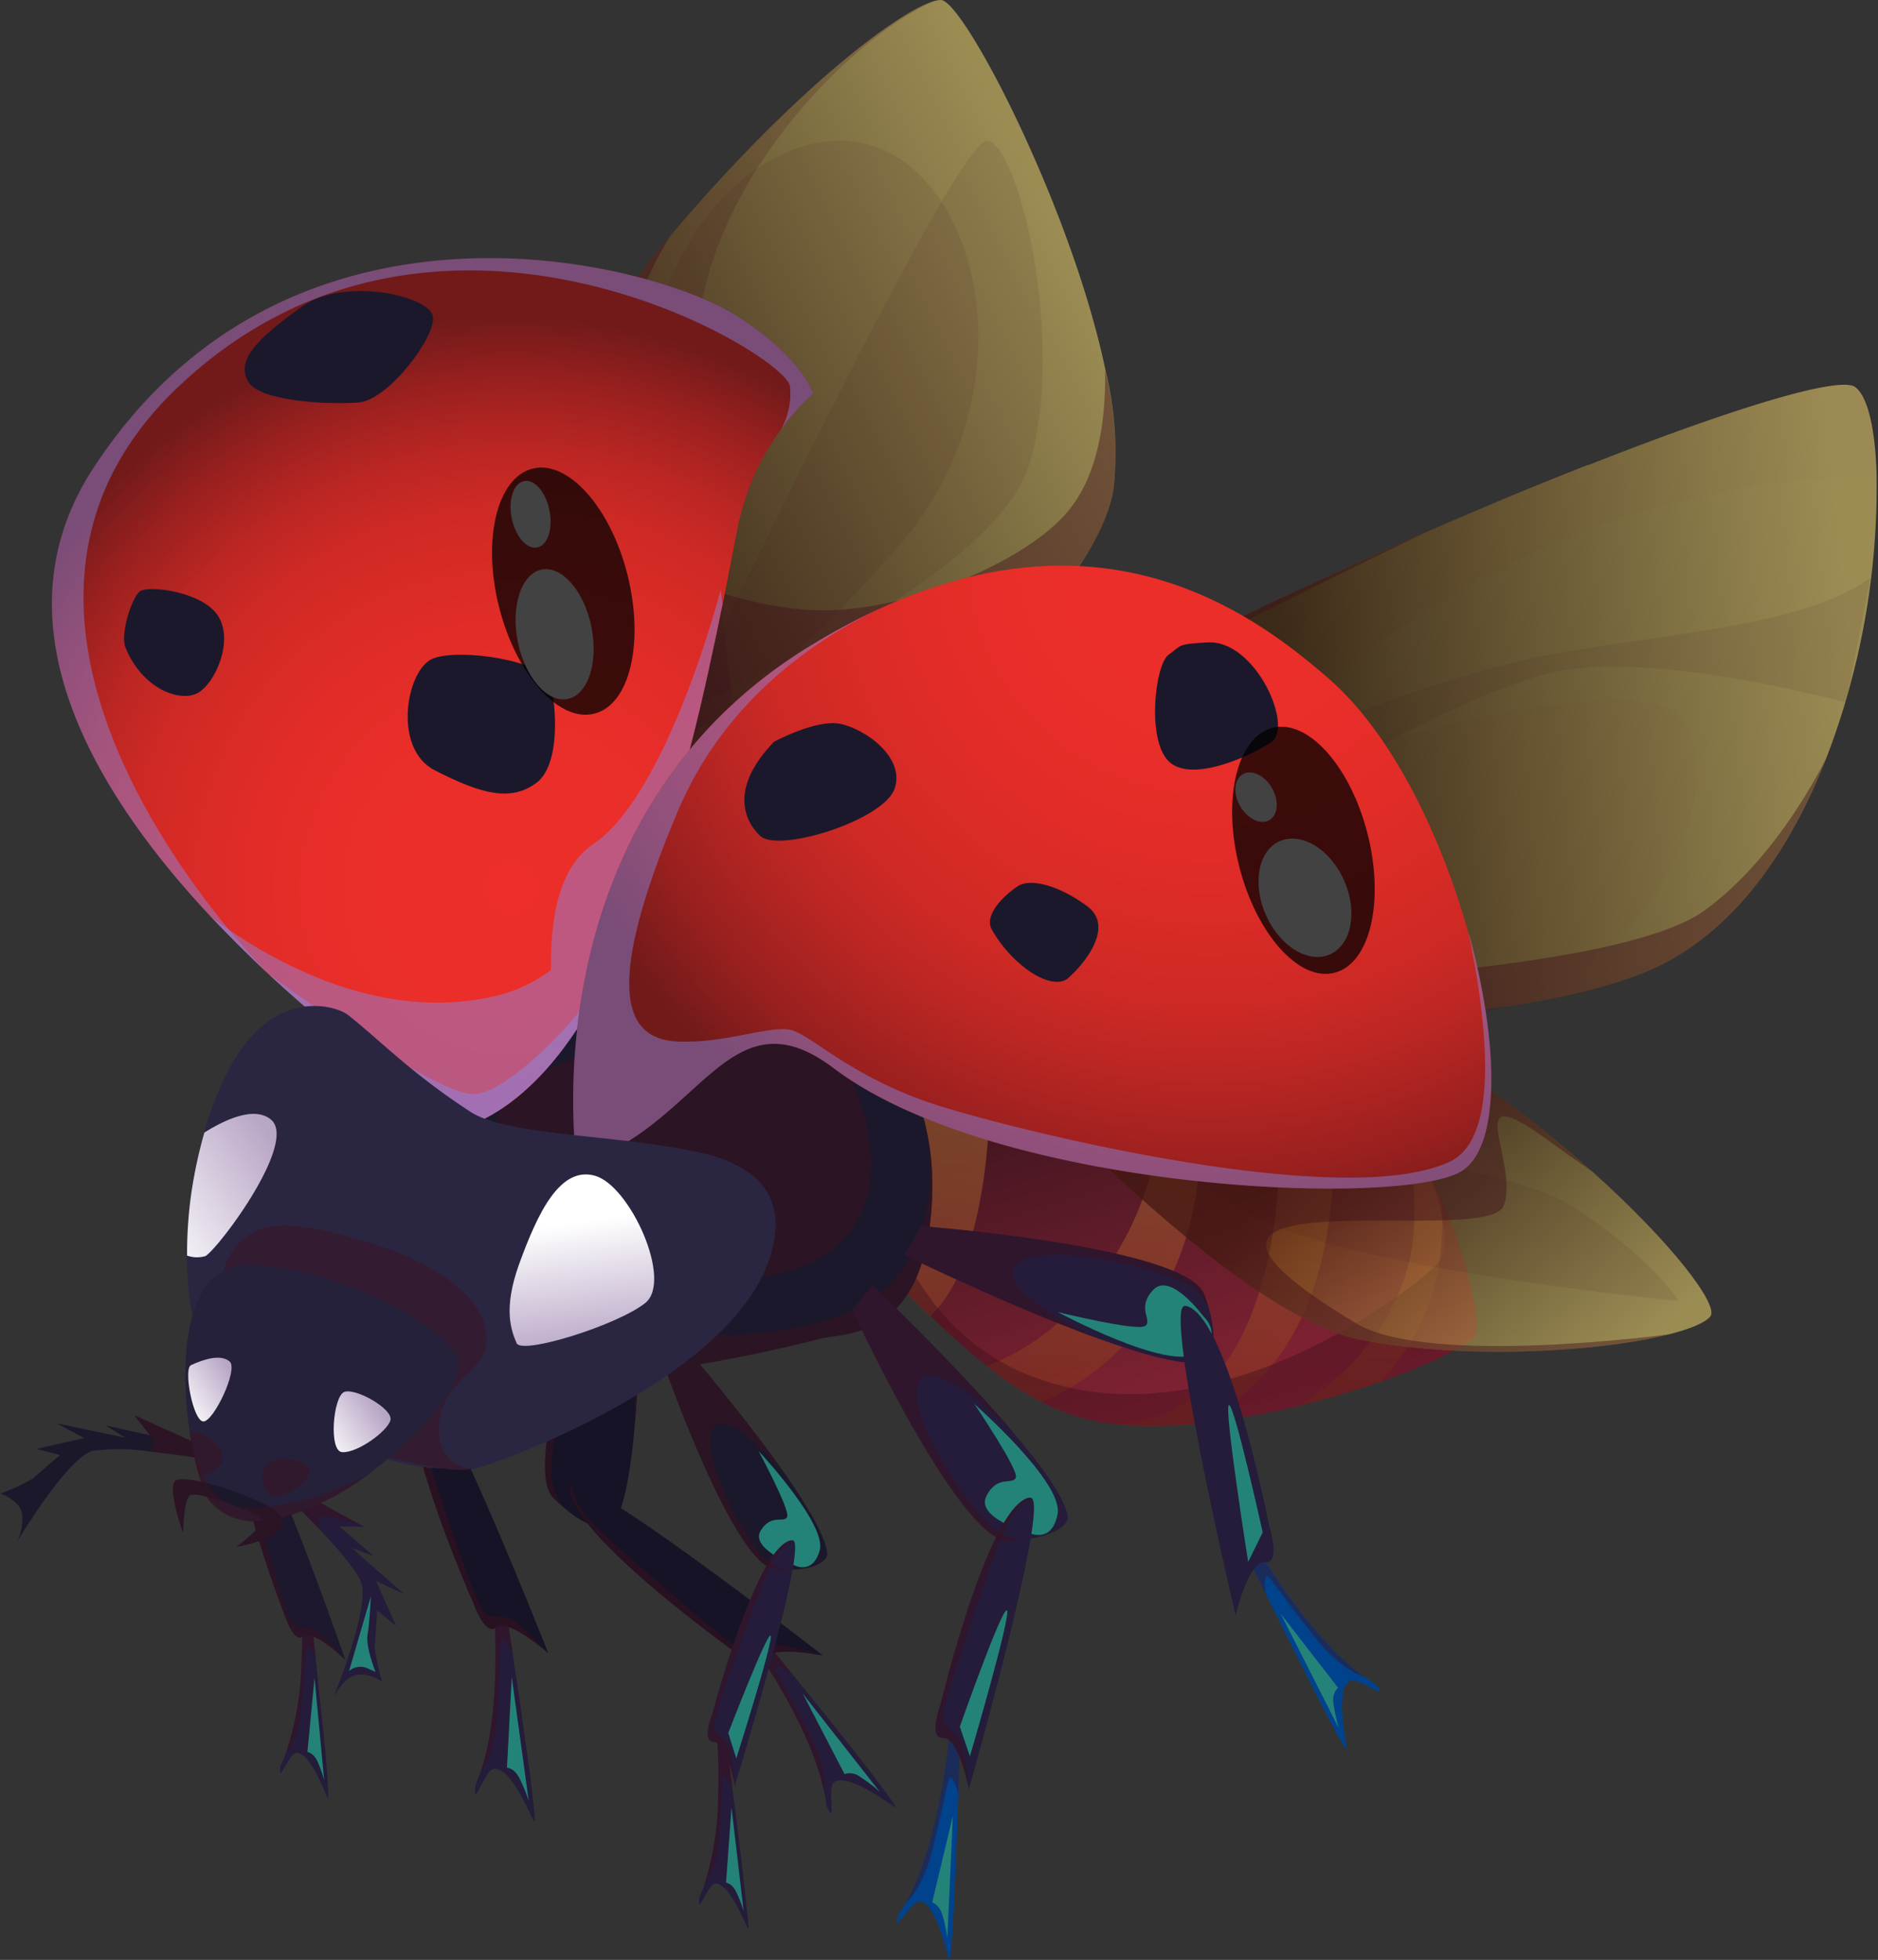 <svg xmlns="http://www.w3.org/2000/svg" xmlns:xlink="http://www.w3.org/1999/xlink" viewBox="0 0 203 211.76">
  <rect x="0" y="0" width="203" height="211.76" fill="#333333" stroke="none"/>
  <defs>
    <filter id="b49e3388-4cae-4c53-8e77-f22bfb7261e0" x="73.87" y="-8361" width="69.86" height="32766" filterUnits="userSpaceOnUse" color-interpolation-filters="sRGB">
      <feFlood flood-color="#fff" result="bg"/>
      <feBlend in="SourceGraphic" in2="bg"/>
    </filter>
    <mask id="a2916e01-2b13-4e9e-b940-22e75005e526" x="73.87" y="-8361" width="69.86" height="32766" maskUnits="userSpaceOnUse">
      <g style="filter: url(#b49e3388-4cae-4c53-8e77-f22bfb7261e0)"/>
    </mask>
    <linearGradient id="a3d7a9cf-a390-425c-a8ec-f9d09f884452" data-name="Áåçûìÿííûé ãðàäèåíò 219" x1="103.27" y1="138.76" x2="112.18" y2="102.45" gradientUnits="userSpaceOnUse">
      <stop offset="0"/>
      <stop offset="0.41" stop-color="#6e6e6e"/>
      <stop offset="0.82" stop-color="#d6d6d6"/>
      <stop offset="1" stop-color="#fff"/>
    </linearGradient>
    <filter id="bc013589-c613-4339-93f3-144b4d88a483" x="20.06" y="-8361" width="29.12" height="32766" filterUnits="userSpaceOnUse" color-interpolation-filters="sRGB">
      <feFlood flood-color="#fff" result="bg"/>
      <feBlend in="SourceGraphic" in2="bg"/>
    </filter>
    <mask id="a9777036-5a5a-499b-937d-4d6ec63ebd53" x="20.06" y="-8361" width="29.12" height="32766" maskUnits="userSpaceOnUse">
      <g style="filter: url(#bc013589-c613-4339-93f3-144b4d88a483)"/>
    </mask>
    <linearGradient id="bde12d20-4dbf-4419-b233-7c6a4d08853e" x1="11.39" y1="264.43" x2="-2.96" y2="247.6" gradientTransform="translate(32.98 -110.21) rotate(1.78)" xlink:href="#a3d7a9cf-a390-425c-a8ec-f9d09f884452"/>
    <filter id="b1a0c7d0-c243-4831-a242-22ea98926550" x="25.05" y="-8361" width="56.24" height="32766" filterUnits="userSpaceOnUse" color-interpolation-filters="sRGB">
      <feFlood flood-color="#fff" result="bg"/>
      <feBlend in="SourceGraphic" in2="bg"/>
    </filter>
    <mask id="bdf9164e-57ec-4e40-a094-0ecf39b22c32" x="25.05" y="-8361" width="56.24" height="32766" maskUnits="userSpaceOnUse">
      <g style="filter: url(#b1a0c7d0-c243-4831-a242-22ea98926550)"/>
    </mask>
    <linearGradient id="b8140ebf-ed5f-4bfb-ad4e-6c9b93de760f" x1="36.67" y1="280.4" x2="27.52" y2="237.78" gradientTransform="translate(32.98 -110.21) rotate(1.78)" xlink:href="#a3d7a9cf-a390-425c-a8ec-f9d09f884452"/>
    <filter id="bdd99918-1b9f-40cd-a091-b84583fd3cc8" x="24.72" y="-8361" width="21.26" height="32766" filterUnits="userSpaceOnUse" color-interpolation-filters="sRGB">
      <feFlood flood-color="#fff" result="bg"/>
      <feBlend in="SourceGraphic" in2="bg"/>
    </filter>
    <mask id="bef8c9ac-fb83-4bc8-824d-ddc6fbb9b878" x="24.72" y="-8361" width="21.26" height="32766" maskUnits="userSpaceOnUse">
      <g style="filter: url(#bdd99918-1b9f-40cd-a091-b84583fd3cc8)"/>
    </mask>
    <linearGradient id="b96c1a3c-1d7f-455c-9494-3821c2391f7a" x1="15.73" y1="282.85" x2="7.82" y2="252.46" gradientTransform="translate(32.98 -110.21) rotate(1.78)" xlink:href="#a3d7a9cf-a390-425c-a8ec-f9d09f884452"/>
    <filter id="ef6f7e0f-bdae-43f6-9204-c32281ddd7f1" x="77.32" y="-8361" width="72.17" height="32766" filterUnits="userSpaceOnUse" color-interpolation-filters="sRGB">
      <feFlood flood-color="#fff" result="bg"/>
      <feBlend in="SourceGraphic" in2="bg"/>
    </filter>
    <mask id="a65dae40-bb1d-43a0-9adf-7aa1d0ca59e5" x="77.32" y="-8361" width="72.17" height="32766" maskUnits="userSpaceOnUse">
      <g style="filter: url(#ef6f7e0f-bdae-43f6-9204-c32281ddd7f1)"/>
    </mask>
    <radialGradient id="ec5d1bc1-8fad-44fb-a64f-5b6ae53304c3" data-name="Áåçûìÿííûé ãðàäèåíò 32" cx="94.93" cy="69.09" r="37.61" gradientTransform="matrix(0.91, 0.64, -0.57, 0.82, 69.84, -51.35)" gradientUnits="userSpaceOnUse">
      <stop offset="0" stop-color="#fff"/>
      <stop offset="0.24" stop-color="#fdfdfd"/>
      <stop offset="0.38" stop-color="#f4f4f4"/>
      <stop offset="0.49" stop-color="#e7e7e7"/>
      <stop offset="0.59" stop-color="#d3d3d3"/>
      <stop offset="0.67" stop-color="#b9b9b9"/>
      <stop offset="0.76" stop-color="#9a9a9a"/>
      <stop offset="0.83" stop-color="#747474"/>
      <stop offset="0.9" stop-color="#494949"/>
      <stop offset="0.97" stop-color="#191919"/>
      <stop offset="1"/>
    </radialGradient>
    <filter id="b763fbf5-0830-461f-83df-bcdb7f717a60" x="41.52" y="-8361" width="35.66" height="32766" filterUnits="userSpaceOnUse" color-interpolation-filters="sRGB">
      <feFlood flood-color="#fff" result="bg"/>
      <feBlend in="SourceGraphic" in2="bg"/>
    </filter>
    <mask id="a361b2b4-89c3-42c3-87ba-8464d156fc99" x="41.52" y="-8361" width="35.66" height="32766" maskUnits="userSpaceOnUse">
      <g style="filter: url(#b763fbf5-0830-461f-83df-bcdb7f717a60)"/>
    </mask>
    <radialGradient id="ab0859e3-486a-4053-a8d1-b7733a5e80bd" data-name="Áåçûìÿííûé ãðàäèåíò 9" cx="-2908.09" cy="3067.3" r="26.73" gradientTransform="matrix(0.66, 0.04, -0.06, 1.01, 2183.85, -2911.81)" gradientUnits="userSpaceOnUse">
      <stop offset="0" stop-color="#fff"/>
      <stop offset="0.09" stop-color="#f1f1f1"/>
      <stop offset="0.26" stop-color="#cecece"/>
      <stop offset="0.49" stop-color="#949494"/>
      <stop offset="0.77" stop-color="#454545"/>
      <stop offset="1"/>
    </radialGradient>
    <filter id="a122067f-b8a0-4191-b1ee-4f7ebf6b4b4a" x="124.88" y="-8361" width="0.04" height="32766" filterUnits="userSpaceOnUse" color-interpolation-filters="sRGB">
      <feFlood flood-color="#fff" result="bg"/>
      <feBlend in="SourceGraphic" in2="bg"/>
    </filter>
    <mask id="b3e7679d-dc04-4f33-928c-6902cc82e65b" x="124.88" y="-8361" width="0.04" height="32766" maskUnits="userSpaceOnUse">
      <g style="filter: url(#a122067f-b8a0-4191-b1ee-4f7ebf6b4b4a)"/>
    </mask>
    <linearGradient id="a60af8b3-6287-41c4-86a4-e3d76d69e5ac" x1="124.9" y1="68.93" x2="124.9" y2="68.94" xlink:href="#a3d7a9cf-a390-425c-a8ec-f9d09f884452"/>
    <filter id="b864e427-e4c9-48fd-8a8e-fdf562717fd6" x="12.02" y="-8361" width="60.67" height="32766" filterUnits="userSpaceOnUse" color-interpolation-filters="sRGB">
      <feFlood flood-color="#fff" result="bg"/>
      <feBlend in="SourceGraphic" in2="bg"/>
    </filter>
    <mask id="f6bfa766-9d72-43aa-b817-93c6c576f73a" x="12.02" y="-8361" width="60.67" height="32766" maskUnits="userSpaceOnUse">
      <g style="filter: url(#b864e427-e4c9-48fd-8a8e-fdf562717fd6)"/>
    </mask>
    <radialGradient id="a14bd2c0-6db8-4414-be3d-0398137d3ae7" cx="29.59" cy="36.84" r="37.61" gradientTransform="matrix(1, 0, 0, 1, 0, 0)" xlink:href="#ec5d1bc1-8fad-44fb-a64f-5b6ae53304c3"/>
    <filter id="ad8c08c7-e8a6-4542-9dd2-214e04742825" x="123.83" y="-8361" width="31.63" height="32766" filterUnits="userSpaceOnUse" color-interpolation-filters="sRGB">
      <feFlood flood-color="#fff" result="bg"/>
      <feBlend in="SourceGraphic" in2="bg"/>
    </filter>
    <mask id="a077f312-be86-4e58-ad9e-9235936f9c68" x="123.83" y="-8361" width="31.63" height="32766" maskUnits="userSpaceOnUse">
      <g style="filter: url(#ad8c08c7-e8a6-4542-9dd2-214e04742825)"/>
    </mask>
    <radialGradient id="a644d1ac-d947-4b62-9dc4-fdb3acf042b0" cx="-112.4" cy="6657.22" r="27.67" gradientTransform="matrix(0.25, 0.84, -0.51, 0.13, 3579.91, -665.51)" xlink:href="#ab0859e3-486a-4053-a8d1-b7733a5e80bd"/>
    <filter id="a4e28da3-102e-42db-8c3b-f066b9ade687" x="20.19" y="-8361" width="41.05" height="32766" filterUnits="userSpaceOnUse" color-interpolation-filters="sRGB">
      <feFlood flood-color="#fff" result="bg"/>
      <feBlend in="SourceGraphic" in2="bg"/>
    </filter>
    <mask id="abb21682-c4c3-4a80-87ff-d870dc33836a" x="20.19" y="-8361" width="41.05" height="32766" maskUnits="userSpaceOnUse">
      <g style="filter: url(#a4e28da3-102e-42db-8c3b-f066b9ade687)"/>
    </mask>
    <linearGradient id="f3d2c52f-9e2a-4c3b-9d47-cbb6bad06cbd" x1="14.26" y1="239.56" x2="6.79" y2="222.25" gradientTransform="translate(32.98 -110.21) rotate(1.78)" xlink:href="#a3d7a9cf-a390-425c-a8ec-f9d09f884452"/>
    <linearGradient id="b17e2065-65d2-4e26-b29c-9e81c104ac1e" data-name="Áåçûìÿííûé ãðàäèåíò 180" x1="139.17" y1="79.38" x2="200.34" y2="73.21" gradientUnits="userSpaceOnUse">
      <stop offset="0" stop-color="#452500"/>
      <stop offset="0.22" stop-color="#71511b"/>
      <stop offset="0.76" stop-color="#d6b85a"/>
      <stop offset="1" stop-color="#ffe173"/>
    </linearGradient>
    <linearGradient id="a342eb81-8259-4aee-8a81-05fb9c39237d" x1="65.85" y1="60.9" x2="118.96" y2="34.35" xlink:href="#b17e2065-65d2-4e26-b29c-9e81c104ac1e"/>
    <linearGradient id="a7ca0b1d-db33-42e1-9e2b-8c316b3e5ef9" data-name="Áåçûìÿííûé ãðàäèåíò 158" x1="99.58" y1="104.95" x2="117.13" y2="162.32" gradientUnits="userSpaceOnUse">
      <stop offset="0" stop-color="#221016"/>
      <stop offset="0.59" stop-color="#631c2a"/>
      <stop offset="1" stop-color="#8c2436"/>
    </linearGradient>
    <filter id="ae122e51-721e-4d27-87d1-9734f8a7f4d9" x="73.87" y="95.71" width="69.86" height="36.47" filterUnits="userSpaceOnUse" color-interpolation-filters="sRGB">
      <feFlood flood-color="#fff" result="bg"/>
      <feBlend in="SourceGraphic" in2="bg"/>
    </filter>
    <mask id="aea64cf4-1381-427d-a02a-8444079424d2" x="73.87" y="95.71" width="69.86" height="36.47" maskUnits="userSpaceOnUse">
      <g style="mask: url(#a2916e01-2b13-4e9e-b940-22e75005e526);filter: url(#ae122e51-721e-4d27-87d1-9734f8a7f4d9)">
        <path d="M96.87,96.26C83.61,99.07,76.05,103.94,74,109.72s16.25,1.59,20.91,3.29,4.79,19,29.75,19.17,18.79-15.68,17.22-18.69S127.91,92.37,96.87,96.26Z" style="mix-blend-mode: multiply;fill: url(#a3d7a9cf-a390-425c-a8ec-f9d09f884452)"/>
      </g>
    </mask>
    <linearGradient id="bf57fd6c-de6a-448a-aaa6-b5baebbffc1c" data-name="Áåçûìÿííûé ãðàäèåíò 113" x1="103.27" y1="138.76" x2="112.18" y2="102.45" gradientUnits="userSpaceOnUse">
      <stop offset="0"/>
      <stop offset="0.41" stop-color="#6e5d28"/>
      <stop offset="0.82" stop-color="#d6b54d"/>
      <stop offset="1" stop-color="#ffd85c"/>
    </linearGradient>
    <linearGradient id="fd40c53a-bfa8-4860-97a4-60ea5beefc9f" data-name="Áåçûìÿííûé ãðàäèåíò 124" x1="74.97" y1="158.37" x2="75.19" y2="117.46" gradientUnits="userSpaceOnUse">
      <stop offset="0" stop-color="#732a00"/>
      <stop offset="0.68" stop-color="#d68731"/>
      <stop offset="1" stop-color="#ffae45"/>
    </linearGradient>
    <linearGradient id="ef980edf-ab23-4175-b007-569b4944385e" x1="97.45" y1="158.49" x2="97.67" y2="117.58" xlink:href="#fd40c53a-bfa8-4860-97a4-60ea5beefc9f"/>
    <linearGradient id="bf4b0a05-24de-4671-b53a-0dc22c924b1b" x1="118.08" y1="158.6" x2="118.3" y2="117.7" xlink:href="#fd40c53a-bfa8-4860-97a4-60ea5beefc9f"/>
    <linearGradient id="aed69c18-c4b0-4525-9e7c-66e47a9d41ce" x1="132.53" y1="158.68" x2="132.75" y2="117.78" xlink:href="#fd40c53a-bfa8-4860-97a4-60ea5beefc9f"/>
    <linearGradient id="ff30feb3-f04a-4694-9913-74f7dba31de0" x1="148.15" y1="158.77" x2="148.37" y2="117.88" xlink:href="#fd40c53a-bfa8-4860-97a4-60ea5beefc9f"/>
    <filter id="e06cb87e-e259-4e0b-8cbc-45e0592b680c" x="124.88" y="68.92" width="0.04" height="0.04" filterUnits="userSpaceOnUse" color-interpolation-filters="sRGB">
      <feFlood flood-color="#fff" result="bg"/>
      <feBlend in="SourceGraphic" in2="bg"/>
    </filter>
    <mask id="fecbaa4f-2a90-4f9b-85aa-af84f70b62c5" x="124.88" y="68.92" width="0.04" height="0.04" maskUnits="userSpaceOnUse">
      <g style="mask: url(#b3e7679d-dc04-4f33-928c-6902cc82e65b);filter: url(#e06cb87e-e259-4e0b-8cbc-45e0592b680c)">
        <path d="M124.92,68.92l0,0Z" style="mix-blend-mode: multiply;fill: url(#a60af8b3-6287-41c4-86a4-e3d76d69e5ac)"/>
      </g>
    </mask>
    <linearGradient id="e83f23e5-2ec0-41bc-8053-bba1a253ea4f" x1="124.9" y1="68.93" x2="124.9" y2="68.94" xlink:href="#bf57fd6c-de6a-448a-aaa6-b5baebbffc1c"/>
    <linearGradient id="aa8dc89f-7b1d-481c-a5cb-89b4d5121774" x1="143.56" y1="124.1" x2="168.22" y2="153.02" xlink:href="#b17e2065-65d2-4e26-b29c-9e81c104ac1e"/>
    <radialGradient id="f6e7c860-d4af-457d-b701-6850a1c2eb96" data-name="Áåçûìÿííûé ãðàäèåíò 181" cx="55.33" cy="95.89" r="69.94" gradientUnits="userSpaceOnUse">
      <stop offset="0" stop-color="#ed2e29"/>
      <stop offset="0.25" stop-color="#ea2e29"/>
      <stop offset="0.41" stop-color="#e12c28"/>
      <stop offset="0.53" stop-color="#d52a26"/>
      <stop offset="0.59" stop-color="#ce2925"/>
      <stop offset="0.68" stop-color="#ba2623"/>
      <stop offset="0.78" stop-color="#9a201f"/>
      <stop offset="0.88" stop-color="#721a1a"/>
    </radialGradient>
    <filter id="a833b6e4-b8c6-4c12-a0e2-1cb91fb523df" x="12.02" y="30.67" width="60.67" height="69.71" filterUnits="userSpaceOnUse" color-interpolation-filters="sRGB">
      <feFlood flood-color="#fff" result="bg"/>
      <feBlend in="SourceGraphic" in2="bg"/>
    </filter>
    <mask id="f989f799-3745-4ec9-9c48-48d16976aa9c" x="12.02" y="30.67" width="60.67" height="69.71" maskUnits="userSpaceOnUse">
      <g style="mask: url(#f6bfa766-9d72-43aa-b817-93c6c576f73a);filter: url(#a833b6e4-b8c6-4c12-a0e2-1cb91fb523df)">
        <path d="M19,88.45S-6.9,41.74,41.16,31.62C82.29,23,71.38,76.44,71.38,76.44L36.59,100.38Z" style="mix-blend-mode: multiply;fill: url(#a14bd2c0-6db8-4414-be3d-0398137d3ae7)"/>
      </g>
    </mask>
    <linearGradient id="a9b8dae2-ac04-4546-9b87-c59f07fb999c" data-name="Áåçûìÿííûé ãðàäèåíò 5" x1="33.19" y1="35.33" x2="49.19" y2="80.95" gradientUnits="userSpaceOnUse">
      <stop offset="0" stop-color="#83bdf4"/>
      <stop offset="0.26" stop-color="#84bbf2"/>
      <stop offset="0.4" stop-color="#89b6e9"/>
      <stop offset="0.52" stop-color="#91acdc"/>
      <stop offset="0.62" stop-color="#9d9ec8"/>
      <stop offset="0.72" stop-color="#ac8cae"/>
      <stop offset="0.8" stop-color="#bf758f"/>
      <stop offset="0.88" stop-color="#d55b6a"/>
      <stop offset="0.96" stop-color="#ee3d3f"/>
      <stop offset="1" stop-color="#ff2923"/>
    </linearGradient>
    <radialGradient id="b85dcdf2-9b1b-45bd-bea7-8d94fa5fcba5" data-name="Áåçûìÿííûé ãðàäèåíò 125" cx="130.58" cy="59.61" r="78.8" gradientUnits="userSpaceOnUse">
      <stop offset="0" stop-color="#ed2e29"/>
      <stop offset="0.25" stop-color="#ea2e29"/>
      <stop offset="0.42" stop-color="#e12c28"/>
      <stop offset="0.55" stop-color="#d52a26"/>
      <stop offset="0.62" stop-color="#ce2925"/>
      <stop offset="0.72" stop-color="#ba2623"/>
      <stop offset="0.85" stop-color="#9a201f"/>
      <stop offset="0.97" stop-color="#721a1a"/>
    </radialGradient>
    <filter id="bba332e5-c7fc-4406-a634-9e5457d3df4f" x="123.83" y="72.55" width="31.63" height="47.07" filterUnits="userSpaceOnUse" color-interpolation-filters="sRGB">
      <feFlood flood-color="#fff" result="bg"/>
      <feBlend in="SourceGraphic" in2="bg"/>
    </filter>
    <mask id="be354753-69c0-4a92-8ddb-a8361ac8259b" x="123.83" y="72.55" width="31.63" height="47.07" maskUnits="userSpaceOnUse">
      <g style="mask: url(#a077f312-be86-4e58-ad9e-9235936f9c68);filter: url(#bba332e5-c7fc-4406-a634-9e5457d3df4f)">
        <path d="M146.64,119.35c-7.83,2-17.31-6.86-21.17-19.7s-.65-24.86,7.18-26.83S150,79.68,153.83,92.53,154.47,117.38,146.64,119.35Z" style="mix-blend-mode: multiply;fill: url(#a644d1ac-d947-4b62-9dc4-fdb3acf042b0)"/>
      </g>
    </mask>
    <radialGradient id="a3e4f5b9-86a8-4a2e-b56e-8818b9085840" data-name="Áåçûìÿííûé ãðàäèåíò 8" cx="-112.4" cy="6657.22" r="27.67" gradientTransform="matrix(0.25, 0.84, -0.51, 0.13, 3579.91, -665.51)" gradientUnits="userSpaceOnUse">
      <stop offset="0" stop-color="#eebd58"/>
      <stop offset="0.1" stop-color="#e0b253"/>
      <stop offset="0.28" stop-color="#bd9646"/>
      <stop offset="0.52" stop-color="#836830"/>
      <stop offset="0.82" stop-color="#342913"/>
      <stop offset="1"/>
    </radialGradient>
    <linearGradient id="a2138a91-59d7-495a-9672-e5855a82ced1" data-name="Áåçûìÿííûé ãðàäèåíò 66" x1="4.16" y1="233.93" x2="-10.24" y2="244.51" gradientTransform="translate(32.98 -110.21) rotate(1.78)" gradientUnits="userSpaceOnUse">
      <stop offset="0" stop-color="#b8a6c6"/>
      <stop offset="1" stop-color="#fff"/>
    </linearGradient>
    <filter id="e7829839-3ff0-4c06-828b-1a9d075b1008" x="20.19" y="108.68" width="41.05" height="40.14" filterUnits="userSpaceOnUse" color-interpolation-filters="sRGB">
      <feFlood flood-color="#fff" result="bg"/>
      <feBlend in="SourceGraphic" in2="bg"/>
    </filter>
    <mask id="af4c0043-ba88-4648-bd30-b1cf3454401e" x="20.19" y="108.68" width="41.05" height="40.14" maskUnits="userSpaceOnUse">
      <g style="mask: url(#abb21682-c4c3-4a80-87ff-d870dc33836a);filter: url(#e7829839-3ff0-4c06-828b-1a9d075b1008)">
        <path d="M61.25,122.53c-4.44-.11-8.33-.37-10.39-1.47-6.81-3.6-10.31-6.72-14.12-9.22-1.38-.9-8.29-2.34-12.18,6.72a45.76,45.76,0,0,0-3.65,14.67c-.32,6.23-.05,12.89,3.17,15.59-.29-.28-.57-.56-.82-.84a8.83,8.83,0,0,1-.91-1.23c-2-3.33-2.72-10.71-1.71-17.76a41.79,41.79,0,0,1,4.26-13.75c4.69-8.67,11.44-6.61,12.73-5.59,3.57,2.83,6.77,6.25,13.23,10.46C52.84,121.4,56.76,122,61.25,122.53Z" style="mix-blend-mode: multiply;fill: url(#f3d2c52f-9e2a-4c3b-9d47-cbb6bad06cbd)"/>
      </g>
    </mask>
    <linearGradient id="b314d3c4-b012-4da7-8ca4-08a55a1f31c2" data-name="Áåçûìÿííûé ãðàäèåíò 91" x1="14.26" y1="239.56" x2="6.79" y2="222.25" gradientTransform="translate(32.98 -110.21) rotate(1.78)" gradientUnits="userSpaceOnUse">
      <stop offset="0"/>
      <stop offset="0.11" stop-color="#000912"/>
      <stop offset="0.72" stop-color="#003d79"/>
      <stop offset="1" stop-color="#0052a2"/>
    </linearGradient>
    <linearGradient id="a33ecfeb-d237-4ce7-bd6f-7c89fac65ca8" x1="15.76" y1="261.48" x2="9.67" y2="265.95" xlink:href="#a2138a91-59d7-495a-9672-e5855a82ced1"/>
    <linearGradient id="f27aa275-3aae-4d10-99e1-f4c40394e254" x1="0.03" y1="258.42" x2="-5.63" y2="262.58" xlink:href="#a2138a91-59d7-495a-9672-e5855a82ced1"/>
    <filter id="ad9082af-a861-449c-b5af-5a6f39ecd294" x="20.06" y="136.67" width="29.12" height="26.69" filterUnits="userSpaceOnUse" color-interpolation-filters="sRGB">
      <feFlood flood-color="#fff" result="bg"/>
      <feBlend in="SourceGraphic" in2="bg"/>
    </filter>
    <mask id="ba5c2d57-2907-43ee-a8a0-da9ed1fc1bcb" x="20.06" y="136.67" width="29.12" height="26.69" maskUnits="userSpaceOnUse">
      <g style="mask: url(#a9777036-5a5a-499b-937d-4d6ec63ebd53);filter: url(#ad9082af-a861-449c-b5af-5a6f39ecd294)">
        <path d="M49.18,146.14c-3.57-3.09-11.6-7.24-20.24-7.78-10.35-.65-7.38,20.28-5,25a5.43,5.43,0,0,1-1.13-1c-2.36-2.63-6.44-26.39,4.57-25.7C37.72,137.33,47.2,143.17,49.18,146.14Z" style="mix-blend-mode: multiply;fill: url(#bde12d20-4dbf-4419-b233-7c6a4d08853e)"/>
      </g>
    </mask>
    <linearGradient id="f3152155-bd53-4575-b99a-c9b96b0c74df" x1="11.39" y1="264.43" x2="-2.96" y2="247.6" xlink:href="#b314d3c4-b012-4da7-8ca4-08a55a1f31c2"/>
    <linearGradient id="e32aaabe-713f-48aa-b7fb-1f89c5e20c00" x1="38.71" y1="255.08" x2="36.34" y2="241.33" xlink:href="#a2138a91-59d7-495a-9672-e5855a82ced1"/>
    <filter id="b23ab4ae-49e1-43eb-b482-79209435d4d7" x="25.05" y="114.55" width="56.24" height="38.89" filterUnits="userSpaceOnUse" color-interpolation-filters="sRGB">
      <feFlood flood-color="#fff" result="bg"/>
      <feBlend in="SourceGraphic" in2="bg"/>
    </filter>
    <mask id="a804f8b5-9734-4511-8591-e55b7e2861fb" x="25.05" y="114.55" width="56.24" height="38.89" maskUnits="userSpaceOnUse">
      <g style="mask: url(#bdf9164e-57ec-4e40-a094-0ecf39b22c32);filter: url(#b23ab4ae-49e1-43eb-b482-79209435d4d7)">
        <path d="M31.41,114.92c5.38-2.22,12,6.23,20.94,7.91s27.68.74,28.78,6.47-3.27,17.31-16.6,22.07-13,.06-12.09-1.37,5.18-8.18,2.12-12.36c-9.85-13.48-28.44-5.7-29.37-9.62S28,116.32,31.41,114.92Z" style="mix-blend-mode: multiply;fill: url(#b8140ebf-ed5f-4bfb-ad4e-6c9b93de760f)"/>
      </g>
    </mask>
    <linearGradient id="a549e03f-7e0f-4520-bac1-d2aa68dec2d6" data-name="Áåçûìÿííûé ãðàäèåíò 80" x1="36.67" y1="280.4" x2="27.52" y2="237.78" gradientTransform="translate(32.98 -110.21) rotate(1.78)" gradientUnits="userSpaceOnUse">
      <stop offset="0"/>
      <stop offset="0.66" stop-color="#195a53"/>
      <stop offset="1" stop-color="#248379"/>
    </linearGradient>
    <filter id="bf64faae-9cfe-43d7-9dad-c072ed5fc00a" x="24.72" y="140.48" width="21.26" height="20.26" filterUnits="userSpaceOnUse" color-interpolation-filters="sRGB">
      <feFlood flood-color="#fff" result="bg"/>
      <feBlend in="SourceGraphic" in2="bg"/>
    </filter>
    <mask id="e09c4ac7-2c48-47e7-9a69-9118ca04929e" x="24.72" y="140.48" width="21.26" height="20.26" maskUnits="userSpaceOnUse">
      <g style="mask: url(#bef8c9ac-fb83-4bc8-824d-ddc6fbb9b878);filter: url(#bf64faae-9cfe-43d7-9dad-c072ed5fc00a)">
        <path d="M25.86,160.56c1.41,1.35,19.56-5.14,20.09-11.16s-7.49-8.83-10.23-8.92C27,140.21,22.42,157.26,25.86,160.56Z" style="mix-blend-mode: multiply;fill: url(#b96c1a3c-1d7f-455c-9494-3821c2391f7a)"/>
      </g>
    </mask>
    <linearGradient id="b0dd12c9-055c-4b8c-80df-927a26603a93" x1="15.73" y1="282.85" x2="7.82" y2="252.46" xlink:href="#a549e03f-7e0f-4520-bac1-d2aa68dec2d6"/>
    <filter id="b7606d51-cc46-473d-a951-487406177932" x="77.32" y="62.83" width="72.17" height="62.18" filterUnits="userSpaceOnUse" color-interpolation-filters="sRGB">
      <feFlood flood-color="#fff" result="bg"/>
      <feBlend in="SourceGraphic" in2="bg"/>
    </filter>
    <mask id="ade27d9b-1027-4ffe-9114-677a56bd2f89" x="77.32" y="62.83" width="72.17" height="62.18" maskUnits="userSpaceOnUse">
      <g style="mask: url(#a65dae40-bb1d-43a0-9adf-7aa1d0ca59e5);filter: url(#b7606d51-cc46-473d-a951-487406177932)">
        <path d="M77.32,101.35S80.57,46.58,130.16,69c42.44,19.2,1.78,56,1.78,56L86.5,122.37Z" style="mix-blend-mode: multiply;fill: url(#ec5d1bc1-8fad-44fb-a64f-5b6ae53304c3)"/>
      </g>
    </mask>
    <linearGradient id="b5e6f6a1-02d4-425f-89fb-cf90eefddbc1" x1="128.12" y1="62.08" x2="104.29" y2="113.14" xlink:href="#a9b8dae2-ac04-4546-9b87-c59f07fb999c"/>
    <filter id="e9ac6fa6-bc70-4810-b64b-e03cd1c6f076" x="41.52" y="38.75" width="35.66" height="54.03" filterUnits="userSpaceOnUse" color-interpolation-filters="sRGB">
      <feFlood flood-color="#fff" result="bg"/>
      <feBlend in="SourceGraphic" in2="bg"/>
    </filter>
    <mask id="e44d0a55-ea0d-44c5-b06f-575c039a5bb0" x="41.52" y="38.75" width="35.66" height="54.03" maskUnits="userSpaceOnUse">
      <g style="mask: url(#a361b2b4-89c3-42c3-87ba-8464d156fc99);filter: url(#e9ac6fa6-bc70-4810-b64b-e03cd1c6f076)">
        <path d="M77.1,66.88c-.93,14.9-9.63,26.49-19.43,25.88s-17-13.19-16.07-28.1S51.23,38.17,61,38.78,78,52,77.1,66.88Z" style="mix-blend-mode: multiply;fill: url(#ab0859e3-486a-4053-a8d1-b7733a5e80bd)"/>
      </g>
    </mask>
    <radialGradient id="afaa36ff-824d-46f1-930e-a3da8ff20c33" cx="-2908.09" cy="3067.3" r="26.73" gradientTransform="matrix(0.66, 0.04, -0.06, 1.01, 2183.85, -2911.81)" xlink:href="#a3e4f5b9-86a8-4a2e-b56e-8818b9085840"/>
    <radialGradient id="fe736904-24a7-41bb-9c34-2e86cb34a5d7" data-name="Áåçûìÿííûé ãðàäèåíò 58" cx="-974.31" cy="-2910.48" r="15.61" gradientTransform="matrix(0.22, 0.85, -0.44, 0.11, -1022.27, 1217.62)" gradientUnits="userSpaceOnUse">
      <stop offset="0" stop-color="#4599ff"/>
      <stop offset="1"/>
    </radialGradient>
    <radialGradient id="f915f127-85dd-4d36-88f1-8a42ca278994" cx="-920.78" cy="-3064.64" r="15.61" xlink:href="#fe736904-24a7-41bb-9c34-2e86cb34a5d7"/>
  </defs>
  <g style="isolation: isolate">
    <g id="f1da2084-05b5-4109-98f8-3d2b10efc335" data-name="Layer 2">
      <g id="e91f439d-b0ad-48f7-9bc0-e667dc931963" data-name="Ñëîé 1">
        <g>
          <path d="M130.55,85.72s47.07-16.25,51.71-7.49-4.49,30.85-31.29,33-51.35-6-51.35-6Z" style="fill: #3f0f1a;opacity: 0.09;mix-blend-mode: multiply"/>
          <path d="M203,51.51a89,89,0,0,0-35,7.22c-29,12.48-54.21,43.07-54.21,43.07L96.43,88.39c2.06-1.64,4.57-3.4,7.43-5.24h0c4.62-3,10.17-6.15,16.24-9.36l.09-.06c3.37-1.78,6.91-3.58,10.53-5.37l.94-.46c3.89-1.91,7.87-3.8,11.87-5.64l1.59-.73c5.33-2.43,10.66-4.77,15.8-6.93l.66-.28c3.52-1.48,6.95-2.87,10.21-4.16l.09,0c15.25-6,27-9.64,28.78-8.4,1.35,1,2.18,4.48,2.32,9.44C203,51.28,203,51.4,203,51.51Z" style="fill: #3f0f1a;opacity: 0.09;mix-blend-mode: multiply"/>
          <g>
            <path d="M200.81,70.76q-.59,2.55-1.34,5.11c-.61,2.06-1.31,4.11-2.09,6.12-4.06,10.34-10.5,19.56-20,23.23-15.59,6-45.56,6.2-66,2.08a75.79,75.79,0,0,1-10.53-2.82,32.9,32.9,0,0,1-6.1-2.81,10.09,10.09,0,0,1-4.36-4.46c-.84-2.12,1.51-5.19,6-8.82a89.81,89.81,0,0,1,7.43-5.24l0,0,0,0c4.6-3,10.12-6.11,16.14-9.31l.1-.05c3.37-1.79,6.91-3.59,10.53-5.38l.94-.46c3.88-1.91,7.87-3.8,11.87-5.64l1.6-.73c3-1.39,6.07-2.75,9.08-4.05q3.4-1.48,6.72-2.88l.65-.28c3.52-1.48,6.95-2.87,10.22-4.15l.09,0c15.24-6,27-9.64,28.77-8.41,1.35,1,2.18,4.48,2.32,9.45,0,.17,0,.35,0,.53A81.37,81.37,0,0,1,200.81,70.76Z" style="opacity: 0.51;fill: url(#b17e2065-65d2-4e26-b29c-9e81c104ac1e)"/>
            <path d="M197.38,82c-4.06,10.34-10.5,19.56-20,23.23-15.59,6-45.56,6.2-66,2.08,13.83-.23,62.44-1.35,72.86-8.93C189.48,94.56,193.9,88.65,197.38,82Z" style="fill: #3f0f1a;opacity: 0.44;mix-blend-mode: multiply"/>
            <path d="M154.21,57.48C129.85,69.11,105.59,82.22,104,83.1c4.6-3,10.12-6.11,16.14-9.31l.1-.05c3.37-1.79,6.91-3.59,10.53-5.38l.94-.46c3.88-1.91,7.87-3.8,11.87-5.64l1.6-.73C148.16,60.14,151.2,58.78,154.21,57.48Z" style="fill: #3f0f1a;opacity: 0.44;mix-blend-mode: multiply"/>
          </g>
          <path d="M202.18,62.44c-.38,1.69-2.21,11.72-2.71,13.43-8.48-2.14-21.35-4.76-30-3.52-13.88,2-48.39,25.2-48.39,25.2L112,93.16s33.69-18.83,57.48-22.79C182.58,68.19,195.25,67.39,202.18,62.44Z" style="fill: #3f0f1a;opacity: 0.09;mix-blend-mode: multiply"/>
          <g>
            <path d="M96.69,195.23c-4-2.77-5.69-3.22-6.53-2.67s.37,5.2-.85,2.49c0-.44-.11-.88-.2-1.34-.71-3.66-2.76-7.86-4.7-11.23-2.1-3.64-4.06-6.31-4.06-6.31l1.42-.06s1.62,2,3.8,4.67,5,6.17,7.22,9c.74.95,1.43,1.83,2,2.59l0,0h0v0C96.3,194.35,97.13,195.53,96.69,195.23Z" style="fill: #241c3a"/>
            <path d="M94.83,192.42h0l0,0Z" style="fill: #241c3a"/>
            <path d="M86.78,183l4.51,8.68A1.83,1.83,0,0,1,93,192a16.08,16.08,0,0,1,2.1,1.6Z" style="fill: #248379;mix-blend-mode: color-dodge"/>
            <path d="M85.57,180.78c-.76-.44-1.52-.84-1.7-.74-.37.19.88,1.84,3.61,7.24,1.6,3.16,1.76,5.24,1.63,6.43-.71-3.66-2.76-7.86-4.7-11.23-2.1-3.64-4.06-6.31-4.06-6.31l1.42-.06S83.39,178.09,85.57,180.78Z" style="fill: #3f0f1a;opacity: 0.43;mix-blend-mode: multiply"/>
            <path d="M69.18,131.64s.28,12.12-.52,21.82c-.43,5.2-1.17,9.7-2.43,11.27-.36.46-2.15.79-5.14-1.72a16.78,16.78,0,0,1-1.29-1.19C56,158,65.7,132,65.7,132Z" style="fill: #171326"/>
            <path d="M88.91,178.84l-.2,0c-1-.18-5.62-1-6.13.5C82,180.94,79,178.16,79,178.16s-18.06-13-17.3-17.48l0-.15a.26.26,0,0,1,.23-.18h0C64.66,159.93,88.91,178.84,88.91,178.84Z" style="fill: #171326"/>
            <polygon points="61.98 160.35 61.98 160.35 61.98 160.35 61.98 160.35" style="fill: #3f0f1a;opacity: 0.43;mix-blend-mode: multiply"/>
            <path d="M88.71,178.8c-1-.18-5.62-1-6.13.5C82,180.94,79,178.16,79,178.16s-18.06-13-17.3-17.48l.26-.33s-.79,1.8,3.57,5.66S80,178.9,81,178.67s1.74-1.07,3-1A35.23,35.23,0,0,1,88.71,178.8Z" style="fill: #3f0f1a;opacity: 0.43;mix-blend-mode: multiply"/>
            <path d="M69.18,131.64s.28,12.12-.52,21.82h0c0-.13,0-11.92-3.47-10.73S59,157.21,59.7,160.25A6.08,6.08,0,0,0,61.09,163a16.78,16.78,0,0,1-1.29-1.19C56,158,65.7,132,65.7,132Z" style="fill: #3f0f1a;opacity: 0.43;mix-blend-mode: multiply"/>
          </g>
          <g>
            <path d="M120.39,52.64C118.67,64.67,95.55,84,83,93.72c-4.77,3.68-8,6-8,6l-4.59-8.88s-15.2-44.46,0-62.91c.72-.88,1.44-1.73,2.15-2.56C85.83,9.7,97.17,1.18,101,.11a3,3,0,0,1,.7-.11c1.07,0,3.9,4.29,7.07,10.6h0c4.06,8.1,8.67,19.52,10.73,29.42A37.86,37.86,0,0,1,120.39,52.64Z" style="opacity: 0.51;fill: url(#a342eb81-8259-4aee-8a81-05fb9c39237d)"/>
            <path d="M120.39,52.64C118.67,64.67,95.55,84,83,93.72c-4.77,3.68-8,6-8,6l-4.59-8.88s-15.2-44.46,0-62.91c.72-.88,1.44-1.73,2.15-2.56h0s-7.89,11.26-5.28,25.48A10,10,0,0,0,68,53.3c1.63,3.43.7,6.71,5.19,8.86a41.07,41.07,0,0,0,13.4,3.68c9.37.94,23.2-4.34,28.54-10.24,3.31-3.67,4.41-9.39,4.33-15.58A37.86,37.86,0,0,1,120.39,52.64Z" style="fill: #3f0f1a;opacity: 0.44;mix-blend-mode: multiply"/>
            <path d="M69.29,75.33S62,31.4,81.86,18.22,115.4,38,97.29,58.79,70.54,81,70.54,81Z" style="fill: #3f0f1a;opacity: 0.09;mix-blend-mode: multiply"/>
            <path d="M75.51,35.06c-1,8.7,1.7,17.32,2.25,26.75.29,5.06.88,10,1.55,14.32A166.91,166.91,0,0,0,83,93.72c-4.77,3.68-8,6-8,6l-4.59-8.88s-15.2-44.46,0-62.91c.72-.88,1.44-1.73,2.15-2.56C85.83,9.7,97.17,1.18,101,.11,92.17,4,77.31,18.83,75.51,35.06Z" style="fill: #3f0f1a;opacity: 0.2;mix-blend-mode: multiply"/>
            <path d="M73.82,76.71c.27-.28,29.41-61.79,32.88-61.49s8.58,22.08,4.52,35.06S73.82,76.71,73.82,76.71Z" style="fill: #3f0f1a;opacity: 0.09;mix-blend-mode: multiply"/>
          </g>
          <g>
            <g>
              <path d="M159.41,144.29c-.52,1-4.58,3-10.2,5h0c-2.6.9-5.54,1.79-8.61,2.55a80.35,80.35,0,0,1-11.64,2h0a42.46,42.46,0,0,1-7.87.08h0a22.09,22.09,0,0,1-8.51-2.44h0a36.14,36.14,0,0,1-5.93-3.91c-2.11-1.66-4.12-3.52-6.09-5.38s-4-3.83-6-5.56a31.42,31.42,0,0,0-7.84-5.35,15,15,0,0,0-2.19-.76,12.43,12.43,0,0,0-2.72-.42c-.67,0-1.32,0-2,0a41.25,41.25,0,0,0-8.14.79A26.93,26.93,0,0,0,63.07,134l-7.7-13.14a65.39,65.39,0,0,1,8.21-9.46c1-1,2.19-2.06,3.43-3.12.69-.59,1.42-1.19,2.17-1.78a65.39,65.39,0,0,1,7.38-5.09h0A56.75,56.75,0,0,1,88.5,96h0a49.14,49.14,0,0,1,5.74-1.44h0a50,50,0,0,1,20.35.37h0l.9.21c1.52.36,3,.77,4.42,1.23a56.31,56.31,0,0,1,21.39,12.5c.52.5,1,1,1.54,1.5l0,0,.65.66c.59.62,1.16,1.23,1.71,1.86l.05,0a62.26,62.26,0,0,1,6.32,8.56h0a66.85,66.85,0,0,1,4.15,7.92C159.09,137.12,160,143.23,159.41,144.29Z" style="fill: url(#a7ca0b1d-db33-42e1-9e2b-8c316b3e5ef9)"/>
              <g style="mask: url(#aea64cf4-1381-427d-a02a-8444079424d2)">
                <path d="M96.87,96.26C83.61,99.07,76.05,103.94,74,109.72s16.25,1.59,20.91,3.29,4.79,19,29.75,19.17,18.79-15.68,17.22-18.69S127.91,92.37,96.87,96.26Z" style="opacity: 0.31;mix-blend-mode: color-dodge;fill: url(#bf57fd6c-de6a-448a-aaa6-b5baebbffc1c)"/>
              </g>
              <path d="M86.76,131.3a15,15,0,0,0-2.19-.76,53.89,53.89,0,0,0-3.66-11.78c-1.36-2.87-3.06-5.16-5.14-6.13a17.5,17.5,0,0,0-3.62-1.21,21.6,21.6,0,0,0-8.57,0c1-1,2.19-2.06,3.43-3.12a14.57,14.57,0,0,1,7.48-.36,15.08,15.08,0,0,1,5.09,2.26c2.78,1.89,4.53,4.92,5.61,8.34A42.16,42.16,0,0,1,86.76,131.3Z" style="opacity: 0.31;mix-blend-mode: color-dodge;fill: url(#fd40c53a-bfa8-4860-97a4-60ea5beefc9f)"/>
              <path d="M104.1,136.44a14.6,14.6,0,0,1-3.54,5.77c-2-1.91-4-3.83-6-5.56a26.41,26.41,0,0,0,3.69-9.24c2.57-11.64.62-26.9-4.91-29.48l-1.2-.53A35,35,0,0,0,88.5,96a49.14,49.14,0,0,1,5.74-1.44h0a18.83,18.83,0,0,1,4.21,1.46h0C108.42,100.84,108.65,124.48,104.1,136.44Z" style="opacity: 0.31;mix-blend-mode: color-dodge;fill: url(#ef980edf-ab23-4175-b007-569b4944385e)"/>
              <path d="M122.15,144.61a26.71,26.71,0,0,1-9.57,6.89h0a36.14,36.14,0,0,1-5.93-3.91,24.08,24.08,0,0,0,7.58-4.57c6.54-5.61,12.53-15.62,11.2-29.53-.73-7.68-3.62-12.59-7-15.74A20.07,20.07,0,0,0,114.59,95l.9.21c1.52.36,3,.77,4.42,1.23a29.13,29.13,0,0,1,2.5,2.82,33.53,33.53,0,0,1,6.43,14.59C131.47,127.37,128.18,137.84,122.15,144.61Z" style="opacity: 0.31;mix-blend-mode: color-dodge;fill: url(#bf4b0a05-24de-4671-b53a-0dc22c924b1b)"/>
              <path d="M141.72,139.92h0c-2.57,7-6.92,11.34-12,13.62l-.78.32h0a42.46,42.46,0,0,1-7.87.08l2.21-.4c5.08-1,8.78-4.62,11.24-9.82,3.13-6.62,4.24-15.74,3.6-25a32.91,32.91,0,0,0-2.29-10.34,24.21,24.21,0,0,0-3.94-6.55,56.15,56.15,0,0,1,9.39,7.08,31.14,31.14,0,0,1,2.78,11.33h0C144.51,128.35,143.59,134.83,141.72,139.92Z" style="opacity: 0.31;mix-blend-mode: color-dodge;fill: url(#aed69c18-c4b0-4525-9e7c-66e47a9d41ce)"/>
              <path d="M155.56,136.33a23.2,23.2,0,0,1-6.35,12.95h0c-2.6.9-5.54,1.79-8.61,2.55,5.66-3.58,11.16-9.88,12.14-17.84a34,34,0,0,0-1.15-12.44,66.85,66.85,0,0,1,4.15,7.92A26.12,26.12,0,0,1,155.56,136.33Z" style="opacity: 0.31;mix-blend-mode: color-dodge;fill: url(#ff30feb3-f04a-4694-9913-74f7dba31de0)"/>
            </g>
            <path d="M159.41,144.29c-.52,1-4.58,3-10.2,5h0c-2.6.9-5.54,1.79-8.61,2.55a80.35,80.35,0,0,1-11.64,2h0a42.46,42.46,0,0,1-7.87.08h0a22.09,22.09,0,0,1-8.51-2.44h0a36.14,36.14,0,0,1-5.93-3.91c-2.11-1.66-4.12-3.52-6.09-5.38s-4-3.83-6-5.56a31.42,31.42,0,0,0-7.84-5.35,15,15,0,0,0-2.19-.76,12.43,12.43,0,0,0-2.72-.42c-.67,0-1.32,0-2,0a41.25,41.25,0,0,0-8.14.79A26.93,26.93,0,0,0,63.07,134l-7.7-13.14a65.39,65.39,0,0,1,8.21-9.46c1-1,2.19-2.06,3.43-3.12.69-.59,1.42-1.19,2.17-1.78-3.61,3.22-6.64,7.57-3.85,11.89,5.44,8.41,20.68,1.49,25.87,5.54s5.74,21.8,24.41,26,38.51-11.67,40-13.65.49-11-10.29-23.34a62.26,62.26,0,0,1,6.32,8.56h0a66.85,66.85,0,0,1,4.15,7.92C159.09,137.12,160,143.23,159.41,144.29Z" style="fill: #3f0f1a;opacity: 0.43;mix-blend-mode: multiply"/>
            <path d="M100.78,128.43c-.29,16.54-9.46,15.5-12.08,16.2s-36,9.11-42,.69a33.31,33.31,0,0,1-4.41-10,69.18,69.18,0,0,1-2.26-13.46l10.45-10.16S67.47,96.41,76.87,97.74c8.33,1.18,20.9,11.37,23.45,25.18A27.76,27.76,0,0,1,100.78,128.43Z" style="fill: #1c182b"/>
            <path d="M53.65,122.17c.81,8.32,21.79,20.18,34.08,14.24s3.64-23.12.92-25.39S52.72,112.59,53.65,122.17Z" style="fill: #3f0f1a;opacity: 0.43;mix-blend-mode: multiply"/>
            <path d="M100.78,128.43c-.29,16.54-9.46,15.5-12.08,16.2s-36,9.11-42,.69a33.31,33.31,0,0,1-4.41-10c8.23,3.78,31,12.91,48,7,9.09-3.15,10.89-11.22,10-19.38A27.76,27.76,0,0,1,100.78,128.43Z" style="fill: #3f0f1a;opacity: 0.43;mix-blend-mode: multiply"/>
          </g>
          <g>
            <path d="M80.77,208.27c-1.62-3.71-2.63-4.78-3.46-4.75s-2,3.85-1.7,1.4q.24-.49.45-1a32.85,32.85,0,0,0,1.57-10,60.63,60.63,0,0,0-.12-6.25l1,.58s.29,2.11.66,5,.84,6.56,1.18,9.56c.11,1,.21,1.92.29,2.72v0h0C80.88,207.48,81,208.68,80.77,208.27Z" style="fill: #241c3a"/>
            <path d="M80.68,205.47h0v0Z" style="fill: #241c3a"/>
            <path d="M79.07,195.28l-.59,8.14s.64.05,1.1,1a13.63,13.63,0,0,1,.8,2.06Z" style="fill: #248379;mix-blend-mode: color-dodge"/>
            <path d="M79.2,193.15c-.35-.65-.72-1.26-.88-1.28-.35,0-.18,1.7-.61,6.73a9.77,9.77,0,0,1-1.65,5.27,32.85,32.85,0,0,0,1.57-10,60.63,60.63,0,0,0-.12-6.25l1,.58S78.83,190.28,79.2,193.15Z" style="fill: #3f0f1a;opacity: 0.43;mix-blend-mode: multiply"/>
            <path d="M73.73,145.14s6.62,7.64,11.26,14.3c2.48,3.57,4.4,6.85,4.43,8.53,0,.49-1,1.65-4.23,1.63-.44,0-.92,0-1.45-.08-4.44-.43-12.07-22.31-12.07-22.31Z" style="fill: #1c182b"/>
            <path d="M85.6,169c-.17-.07-4.53-1.79-3.36-3.65s2.53-.71,2.85-1.47S82,156.78,82,156.78s7.42,7.92,6.6,10.76S85.6,169,85.6,169Z" style="fill: #248379;mix-blend-mode: color-dodge"/>
            <path d="M79.41,193l0-.16c-.15-.85-.93-4.67-2.21-4.63-1.44,0-.17-3.12-.17-3.12s4.73-17.92,8.47-18.67l.13,0a.2.2,0,0,1,.21.12h0C86.93,168.52,79.41,193,79.41,193Z" style="fill: #241c3a"/>
            <path d="M78.72,187.25l.87,2.74s4.1-12.92,3.71-13.27S78.72,187.25,78.72,187.25Z" style="fill: #248379;mix-blend-mode: color-dodge"/>
            <polygon points="75.21 164.82 75.21 164.82 75.21 164.82 75.21 164.82" style="fill: #3f0f1a;opacity: 0.43;mix-blend-mode: multiply"/>
            <path d="M79.38,192.88c-.15-.85-.93-4.67-2.21-4.63-1.44,0-.17-3.12-.17-3.12s4.73-17.92,8.47-18.67l.34.1s-1.64-.08-3.34,4.47-5.77,15.05-5.27,15.81,1.35,1,1.66,2A28.62,28.62,0,0,1,79.38,192.88Z" style="fill: #3f0f1a;opacity: 0.43;mix-blend-mode: multiply"/>
            <path d="M73.73,145.14s6.62,7.64,11.26,14.3h0c-.08-.09-6.33-7.67-7.94-5.06s3.71,12.6,5.79,14.18a5.12,5.12,0,0,0,2.35,1c-.44,0-.92,0-1.45-.08-4.44-.43-12.07-22.31-12.07-22.31Z" style="fill: #3f0f1a;opacity: 0.43;mix-blend-mode: multiply"/>
          </g>
          <g>
            <path d="M102.55,211.65c-1.18-4.63-2.15-6.06-3.13-6.19s-3.08,4.11-2.25,1.3c.25-.35.49-.73.72-1.13,1.84-3.18,3-7.63,3.74-11.39a73.18,73.18,0,0,0,1.05-7.32l1.09.87s-.07,2.52-.18,5.93-.27,7.81-.44,11.38c-.05,1.18-.11,2.28-.17,3.23v0h0C102.83,210.75,102.68,212.16,102.55,211.65Z" style="fill: #00428b"/>
            <path d="M103,208.37h0v0Z" style="fill: #241c3a"/>
            <path d="M103,196.19l-2.24,9.37s.74.18,1.11,1.33a17.1,17.1,0,0,1,.53,2.55Z" style="fill: #248379;mix-blend-mode: color-dodge"/>
            <path d="M103.59,193.72c-.28-.82-.59-1.6-.78-1.65-.41-.09-.54,1.94-2,7.72-.85,3.39-2.06,5.05-2.93,5.84,1.84-3.18,3-7.63,3.74-11.39a73.18,73.18,0,0,0,1.05-7.32l1.09.87S103.7,190.31,103.59,193.72Z" style="fill: #3f0f1a;opacity: 0.43;mix-blend-mode: multiply"/>
            <path d="M94.33,138.9s8.67,8.22,14.89,15.51c3.34,3.91,6,7.55,6.2,9.52.06.57-.94,2-4.78,2.4-.52,0-1.09.08-1.72.08-5.27,0-16.77-24.84-16.77-24.84Z" style="fill: #241c3a"/>
            <path d="M111,165.54c-.2-.06-5.54-1.58-4.37-3.91s2.89-1.13,3.18-2-4.49-7.94-4.49-7.94,9.63,8.45,9,11.88S111,165.54,111,165.54Z" style="fill: #248379;mix-blend-mode: color-dodge"/>
            <path d="M104.71,193.38l0-.2c-.21-1-1.22-5.48-2.74-5.4-1.7.09-.28-3.68-.28-3.68s5.12-21.29,9.52-22.27a.76.76,0,0,1,.16,0,.24.24,0,0,1,.24.14h0C113,164.23,104.71,193.38,104.71,193.38Z" style="fill: #241c3a"/>
            <path d="M103.75,186.56l1.09,3.2s4.52-15.36,4-15.76S103.75,186.56,103.75,186.56Z" style="fill: #248379;mix-blend-mode: color-dodge"/>
            <polygon points="109.4 163.86 109.4 163.86 109.4 163.86 109.4 163.86" style="fill: #3f0f1a;opacity: 0.43;mix-blend-mode: multiply"/>
            <path d="M104.68,193.18c-.21-1-1.22-5.48-2.74-5.4-1.7.09-.28-3.68-.28-3.68s5.12-21.29,9.52-22.27l.4.11s-1.93-.05-3.83,5.36-6.42,17.93-5.81,18.81,1.62,1.2,2,2.35A34.5,34.5,0,0,1,104.68,193.18Z" style="fill: #3f0f1a;opacity: 0.43;mix-blend-mode: multiply"/>
            <path d="M94.33,138.9s8.67,8.22,14.89,15.51h0c-.09-.09-8.32-8.28-9.92-5s5.83,14.38,8.45,16a6,6,0,0,0,2.89,1c-.52,0-1.09.08-1.72.08-5.27,0-16.77-24.84-16.77-24.84Z" style="fill: #3f0f1a;opacity: 0.43;mix-blend-mode: multiply"/>
          </g>
          <g>
            <path d="M145.59,188.92c-.87-4.94-.57-6.73.31-7.28s4.73,2.59,2.72.28c-.4-.24-.79-.49-1.18-.77-3.13-2.25-6.19-6-8.52-9.27-2.51-3.54-4.17-6.54-4.17-6.54l-.67,1.3s1.16,2.38,2.75,5.59,3.64,7.35,5.35,10.68c.56,1.11,1.09,2.14,1.56,3l0,0h0v0C144.93,188.18,145.69,189.47,145.59,188.92Z" style="fill: #00428b"/>
            <path d="M143.76,186h0l0,0Z" style="fill: #241c3a"/>
            <path d="M138.43,174.35l6.2,8a1.87,1.87,0,0,0-.48,1.75,17.19,17.19,0,0,0,.59,2.67Z" style="fill: #248379;mix-blend-mode: color-dodge"/>
            <path d="M136.83,172.23a4.27,4.27,0,0,1,0-1.91c.35-.27,1.35,1.62,5.25,6.52,2.27,2.86,4.16,3.92,5.33,4.31-3.13-2.25-6.19-6-8.52-9.27-2.51-3.54-4.17-6.54-4.17-6.54l-.67,1.3S135.24,169,136.83,172.23Z" style="fill: #3f0f1a;opacity: 0.43;mix-blend-mode: multiply"/>
            <path d="M97.76,135.6s11.26,5.5,20.72,8.94c5.07,1.84,9.61,3.1,11.63,2.6.59-.15,1.68-1.68.61-5.58a17.91,17.91,0,0,0-.56-1.72c-1.92-5.18-30.57-7.36-30.57-7.36Z" style="fill: #241c3a"/>
            <path d="M130.09,142.24c-.14-.17-3.59-4.86-5.45-2.86s0,3.26-.85,3.88-9.46-1.5-9.46-1.5,11.85,6.37,15,4.48S130.09,142.24,130.09,142.24Z" style="fill: #248379;mix-blend-mode: color-dodge"/>
            <path d="M136.73,168.79c-1.58-.15-2.86,4.51-3.12,5.54,0,.13-.05.2-.05.2s-4-17-5.43-26.72c-.5-3.42-.69-6-.29-6.56h0a.24.24,0,0,1,.26-.14l.16,0c2.45.66,4.83,7.42,6.52,13.57,1.47,5.35,2.42,10.23,2.42,10.23S138.51,169,136.73,168.79Z" style="fill: #241c3a"/>
            <path d="M136.49,165.57l-1.57,3.19s-2.63-16.6-2.09-16.95S136.49,165.57,136.49,165.57Z" style="fill: #248379;mix-blend-mode: color-dodge"/>
            <polygon points="127.84 141.25 127.84 141.25 127.84 141.25 127.84 141.25" style="fill: #3f0f1a;opacity: 0.43;mix-blend-mode: multiply"/>
            <path d="M97.76,135.6s11.26,5.5,20.72,8.94h0c-.13-.06-11.2-5.14-8.58-7.9s16.27.44,18.82,2.42a6.25,6.25,0,0,1,2,2.5,17.91,17.91,0,0,0-.56-1.72c-1.92-5.18-30.57-7.36-30.57-7.36Z" style="fill: #3f0f1a;opacity: 0.43;mix-blend-mode: multiply"/>
          </g>
          <g>
            <path d="M35.36,194.18c-1.52-3.71-2.49-4.79-3.31-4.78s-2.08,3.76-1.72,1.34c.17-.32.32-.66.47-1a32.86,32.86,0,0,0,1.78-9.88,60.81,60.81,0,0,0,0-6.19l1,.6s.24,2.1.54,4.94.68,6.5,1,9.48c.09,1,.17,1.91.23,2.7v0h0v0C35.49,193.39,35.53,194.59,35.36,194.18Z" style="fill: #241c3a"/>
            <path d="M35.33,191.4h0v0Z" style="fill: #241c3a"/>
            <path d="M34,181.3l-.77,8s.64.06,1.08,1a14,14,0,0,1,.73,2.05Z" style="fill: #248379;mix-blend-mode: color-dodge"/>
            <path d="M34.15,179.19c-.33-.65-.68-1.26-.84-1.28-.35,0-.22,1.67-.76,6.63a9.64,9.64,0,0,1-1.75,5.18,32.86,32.86,0,0,0,1.78-9.88,60.81,60.81,0,0,0,0-6.19l1,.6S33.85,176.35,34.15,179.19Z" style="fill: #3f0f1a;opacity: 0.43;mix-blend-mode: multiply"/>
            <path d="M44.85,137.83s-5.24,8.51-10.15,14.86c-2.63,3.41-5.16,6.19-6.73,6.72-.46.15-1.85-.42-2.79-3.51-.13-.41-.25-.88-.36-1.39-.91-4.32,17.47-18,17.47-18Z" style="fill: #241c3a"/>
            <path d="M25.9,156.09c0-.17.34-4.8,2.45-4.25s1.42,2.18,2.23,2.25,5.73-5,5.73-5-5.27,9.34-8.19,9.41S25.9,156.09,25.9,156.09Z" style="fill: #248379;mix-blend-mode: color-dodge"/>
            <path d="M37.33,179.34l-.12-.11c-.62-.59-3.46-3.18-4.47-2.41s-2-2.39-2-2.39-6.68-17.07-4.13-19.85a.76.76,0,0,1,.09-.09.21.21,0,0,1,.24,0h0C29,155.37,37.33,179.34,37.33,179.34Z" style="fill: #1d182d"/>
            <polygon points="26.99 154.46 26.99 154.46 26.99 154.46 26.99 154.46" style="fill: #3f0f1a;opacity: 0.43;mix-blend-mode: multiply"/>
            <path d="M37.21,179.23c-.62-.59-3.46-3.18-4.47-2.41s-2-2.39-2-2.39-6.68-17.07-4.13-19.85l.33-.12s-1.35.89-.07,5.52,4.18,15.39,5,15.7,1.68,0,2.5.65A28.2,28.2,0,0,1,37.21,179.23Z" style="fill: #3f0f1a;opacity: 0.43;mix-blend-mode: multiply"/>
            <path d="M44.85,137.83s-5.24,8.51-10.15,14.86h0c.06-.09,5.36-8.24,2.41-9S26.33,151,25.46,153.37a5,5,0,0,0-.28,2.53c-.13-.41-.25-.88-.36-1.39-.91-4.32,17.47-18,17.47-18Z" style="fill: #3f0f1a;opacity: 0.43;mix-blend-mode: multiply"/>
          </g>
          <g>
            <path d="M57.67,196.72c-2-4.4-3.26-5.66-4.27-5.61s-2.32,4.67-2,1.72q.27-.6.51-1.26c1.25-3.52,1.61-8.18,1.65-12.07a74.44,74.44,0,0,0-.3-7.49l1.25.66s.39,2.54.91,6,1.16,7.84,1.64,11.43c.17,1.2.31,2.3.43,3.26v0h0v0C57.78,195.77,57.89,197.21,57.67,196.72Z" style="fill: #241c3a"/>
            <path d="M57.49,193.36h0v0Z" style="fill: #241c3a"/>
            <path d="M55.32,181.19,54.8,191s.78,0,1.35,1.13a16.43,16.43,0,0,1,1,2.45Z" style="fill: #248379;mix-blend-mode: color-dodge"/>
            <path d="M55.42,178.63c-.43-.77-.89-1.49-1.09-1.5-.42,0-.18,2-.56,8.07-.23,3.53-1.14,5.41-1.86,6.37,1.25-3.52,1.61-8.18,1.65-12.07a74.44,74.44,0,0,0-.3-7.49l1.25.66S54.9,175.21,55.42,178.63Z" style="fill: #3f0f1a;opacity: 0.43;mix-blend-mode: multiply"/>
            <path d="M66.22,128s-5.91,10.59-11.52,18.54c-3,4.26-5.92,7.76-7.8,8.48-.55.21-2.26-.41-3.57-4.09-.17-.5-.34-1.06-.5-1.68-1.33-5.17,20.22-22.72,20.22-22.72Z" style="fill: #241c3a"/>
            <path d="M44.22,151.09c0-.21.16-5.84,2.74-5.28s1.84,2.56,2.82,2.61S56.46,142,56.46,142s-5.89,11.6-9.43,11.83S44.22,151.09,44.22,151.09Z" style="fill: #248379;mix-blend-mode: color-dodge"/>
            <path d="M59.28,178.65l-.15-.13c-.78-.68-4.36-3.67-5.54-2.68s-2.49-2.79-2.49-2.79-9-20.33-6-23.84a.57.57,0,0,1,.11-.11.22.22,0,0,1,.28,0h0C48,150.05,59.28,178.65,59.28,178.65Z" style="fill: #171326"/>
            <polygon points="45.45 149.06 45.45 149.06 45.45 149.06 45.45 149.06" style="fill: #3f0f1a;opacity: 0.43;mix-blend-mode: multiply"/>
            <path d="M59.13,178.52c-.78-.68-4.36-3.67-5.54-2.68s-2.49-2.79-2.49-2.79-9-20.33-6-23.84l.39-.15s-1.59,1.15.21,6.69,5.87,18.41,6.91,18.75,2,0,3.06.65A34.48,34.48,0,0,1,59.13,178.52Z" style="fill: #3f0f1a;opacity: 0.43;mix-blend-mode: multiply"/>
            <path d="M66.22,128s-5.91,10.59-11.52,18.54h0c.07-.12,6.06-10.27,2.46-11s-12.68,9.34-13.62,12.32a6.18,6.18,0,0,0-.21,3.09c-.17-.5-.34-1.06-.5-1.68-1.33-5.17,20.22-22.72,20.22-22.72Z" style="fill: #3f0f1a;opacity: 0.43;mix-blend-mode: multiply"/>
          </g>
          <g style="mask: url(#fecbaa4f-2a90-4f9b-85aa-af84f70b62c5)">
            <path d="M124.92,68.92l0,0Z" style="fill: url(#e83f23e5-2ec0-41bc-8053-bba1a253ea4f)"/>
          </g>
          <g>
            <path d="M184.87,142.25c-.57.67-2.15,1.33-4.43,1.91h0c-7.34,1.86-21.92,2.84-33.47.58-15.14-3-43.52-35.23-43.52-35.23s-10.51-10.67,20.34-7.71c17.93,1.73,36.47,14.16,48.37,24.82C180.73,134.3,185.87,141.06,184.87,142.25Z" style="opacity: 0.51;fill: url(#aa8dc89f-7b1d-481c-a5cb-89b4d5121774)"/>
            <path d="M180.44,144.16h0c-7.34,1.86-21.92,2.84-33.47.58-15.14-3-43.52-35.23-43.52-35.23s-10.51-10.67,20.34-7.71c17.93,1.73,36.47,14.16,48.37,24.82-1.63-1.12-3.26-2.27-4.82-3.41-9.86-7.2-3,2.37-4.81,7.08s-44.34-4.35-15.91,12.71C154.39,147.66,180.19,144.2,180.44,144.16Z" style="fill: #3f0f1a;opacity: 0.44;mix-blend-mode: multiply"/>
          </g>
          <path d="M120.33,121.53c.12-.58,40.86,3.13,49.57,8.76s11.55,10.27,11.55,10.27-36.56-3.48-46.61-9.54S120.33,121.53,120.33,121.53Z" style="fill: #3f0f1a;opacity: 0.09;mix-blend-mode: multiply"/>
          <path d="M87.89,42.54a22.86,22.86,0,0,0-3.5,3.91,26.58,26.58,0,0,0-4.27,8.92c-.19.69-.4,1.69-.65,3h0c-.36,1.84-.82,4.21-1.37,7C77.74,67.05,77.34,69,76.9,71,75,80,72.12,91.09,68,100.72A59.39,59.39,0,0,1,60.5,113.8l-.28.35a1.15,1.15,0,0,1-.14.17l-.14.18c-.11.12-.21.25-.31.37l-.25.29a27.88,27.88,0,0,1-2.7,2.73l-.15.14-.62.52-.11.09-.11.08-.16.13-.16.12-.1.08-.13.1-.11.08-.14.1h0l-.16.11-.17.12-.16.11-.16.11-.52.33-.17.1a1,1,0,0,1-.17.1l-.15.1-.19.1-.17.1-.17.09-.16.09h0l-.52.26-.18.08-.18.09-.35.16-.54.22-.19.07-.36.13A162.76,162.76,0,0,1,29,105.22h0c-2.05-1.92-4.12-4-6.13-6.1C9.9,85.3-.68,67.19,10,50.72,31,18.34,70,28.09,79.53,34.07,86.81,38.64,87.89,42.54,87.89,42.54Z" style="fill: url(#f6e7c860-d4af-457d-b701-6850a1c2eb96)"/>
          <path d="M67.22,102.25c.21-.5.46-1,.73-1.53-4.33,10-10.09,18.42-17.76,21.1A162.76,162.76,0,0,1,29,105.22c.17.13,18.21,13.29,22.31,13S64.65,108.28,67.22,102.25Z" style="fill: #8390f4;opacity: 0.43;mix-blend-mode: multiply"/>
          <path d="M32.69,33.09c-5.21,3.69-7.1,5.9-5.89,8.11s8.86,2.54,12,2.28,8.29-7,8-9.26S37.22,29.88,32.69,33.09Z" style="fill: #1c182b"/>
          <path d="M47,83.23c5.27,2.71,8.29,3.32,10.95,1.38s2.2-8.37,1.52-10.81S49.63,70,46.78,71.16,42.38,80.88,47,83.23Z" style="fill: #1c182b"/>
          <path d="M13.55,69.93c1.8,4.5,5.92,6,7.83,4.94s3.89-5.63,2.21-8.3S16,63.2,15.11,63.9,13,68.48,13.55,69.93Z" style="fill: #1c182b"/>
          <g style="mask: url(#f989f799-3745-4ec9-9c48-48d16976aa9c)">
            <path d="M19,88.45S-6.9,41.74,41.16,31.62C82.29,23,71.38,76.44,71.38,76.44L36.59,100.38Z" style="opacity: 0.22;mix-blend-mode: color-dodge;fill: url(#a9b8dae2-ac04-4546-9b87-c59f07fb999c)"/>
          </g>
          <path d="M78.09,65.29C77.74,67.05,77.34,69,76.9,71,75,80,72.12,91.09,68,100.72A59.39,59.39,0,0,1,60.5,113.8l-.28.35a1.15,1.15,0,0,1-.14.17l-.14.18c-.11.12-.21.25-.31.37l-.25.29a27.88,27.88,0,0,1-2.7,2.73l-.15.14-.62.52-.11.09-.11.08-.16.13-.16.12-.1.08-.13.1-.11.08-.14.1h0l-.16.11-.17.12-.16.11-.16.11-.52.33-.17.1a1,1,0,0,1-.17.1l-.15.1-.19.1-.17.1-.17.09-.16.09h0l-.52.26-.18.08-.18.09-.35.16-.54.22-.19.07-.36.13A162.76,162.76,0,0,1,29,105.22h0c-2.05-1.92-4.12-4-6.13-6.1,6.85,5.06,18.41,11.37,30.77,8.48a16.36,16.36,0,0,0,5.92-2.8c-.09-5.42.82-11.08,4.53-13.57,8.12-5.45,13.81-27.51,13.81-27.51Z" style="fill: #8390f4;opacity: 0.43;mix-blend-mode: multiply"/>
          <path d="M87.89,42.54a22.86,22.86,0,0,0-3.5,3.91,7.9,7.9,0,0,0,1-4.72c-.52-3.54-38.19-26.29-66.05,0C-8.33,67.79,28.38,104.59,29,105.22,13.69,91-2.33,69.75,10,50.72,31,18.34,70,28.09,79.53,34.07,86.81,38.64,87.89,42.54,87.89,42.54Z" style="fill: #8390f4;opacity: 0.43;mix-blend-mode: multiply"/>
          <polygon points="68.17 101.8 68.17 101.8 68.17 101.8 68.17 101.8 68.17 101.8" style="fill: #3f0f1a;opacity: 0.43;mix-blend-mode: multiply"/>
          <g>
            <path d="M157.87,126.61c-6.89,3.91-50.17,2.08-67.76-11.2-11.45-8.65-14.42,6.48-27.75,10.44,0,0-5.62-37.08,25-55.93a70.45,70.45,0,0,1,8.21-4.37l0,0a54,54,0,0,1,8.79-3.09h0c19.27-4.89,32.18,4.68,39.32,10.91,6.76,5.9,12.06,16.82,15,27.29C162.08,112.68,162.26,124.12,157.87,126.61Z" style="fill: url(#b85dcdf2-9b1b-45bd-bea7-8d94fa5fcba5)"/>
            <path d="M83.66,80.15c-4.53,4.7-3.49,8.24-1.51,10.15s13.4-1.68,14.56-5.1-3.3-6.5-5.92-7S83.66,80.15,83.66,80.15Z" style="fill: #1c182b"/>
            <path d="M130.55,69.41c5.18-.27,9.28,9.11,6.9,10.74s-8.76,4.47-11.14,2.09-1.45-10.45,0-11.49S127.18,69.59,130.55,69.41Z" style="fill: #1c182b"/>
            <path d="M107.22,100.46c2.32,4.06,6.56,6.67,8.24,5.22s5.08-5.53,2.07-7.76-6.13-3.09-7.53-2.16S106.29,98.84,107.22,100.46Z" style="fill: #1c182b"/>
            <path d="M157.87,126.61c-6.89,3.91-50.17,2.08-67.76-11.2-11.45-8.65-14.42,6.48-27.75,10.44,0,0-5.62-37.08,25-55.93a70.45,70.45,0,0,1,8.21-4.37c-7.27,3.36-17.19,10-22.32,22.14-8.71,20.66-5,24.61,0,24.84s9.75-1.68,12.07-1.28,6.67,5.29,16.42,8.3,43.54,11.2,54.91,6c5.19-2.36,4.42-13.51,2.05-25C162.08,112.68,162.26,124.12,157.87,126.61Z" style="fill: #8390f4;opacity: 0.43;mix-blend-mode: multiply"/>
          </g>
          <g style="mask: url(#be354753-69c0-4a92-8ddb-a8361ac8259b)">
            <path d="M146.64,119.35c-7.83,2-17.31-6.86-21.17-19.7s-.65-24.86,7.18-26.83S150,79.68,153.83,92.53,154.47,117.38,146.64,119.35Z" style="mix-blend-mode: color-dodge;fill: url(#a3e4f5b9-86a8-4a2e-b56e-8818b9085840)"/>
          </g>
          <g>
            <g>
              <path d="M40.5,177.89a21.49,21.49,0,0,0,.81,3.8s-1.65-1.13-3-.66-2.24,2.3-2.3,2.42c.11-.27,4.07-9.9,3-12.55-.54-1.31-2.51-3.58-4.37-5.55s-3.79-3.8-3.79-3.8l.41-1,7.91,4.31.22.12-2.72-.06,3.76,3.23L38,167.24l5.71,5-3.06-1.42,2.17,4.87L40.77,174S40.58,177.15,40.5,177.89Z" style="fill: #241c3a"/>
              <path d="M34.59,163.85c-.22.16-.13.8.06,1.5-1.95-2.06-3.79-3.8-3.79-3.8l.41-1,7.91,4.31C37.44,164.3,34.93,163.6,34.59,163.85Z" style="fill: #3f0f1a;opacity: 0.43;mix-blend-mode: multiply"/>
              <path d="M23,156.75l-.57.94s-3-.52-6.16-.85a23,23,0,0,0-6.22-.09c-2.76.72-8.07,9.6-8.25,9.9a5.42,5.42,0,0,0,.56-3.28c-.42-1.35-2.32-2-2.32-2a21.4,21.4,0,0,0,3.53-1.63c.54-.51,2.93-2.53,2.93-2.53l-2.59-.66,5.2-1.17-3-1.6,7.44,1.56L11.38,154l4.45,1h0l.39.09-1.67-2.14Z" style="fill: #1c182b"/>
              <path d="M23,156.75l-.57.94s-3-.52-6.16-.85a1.84,1.84,0,0,0,.26-1.1,1.29,1.29,0,0,0-.66-.8l.39.09-1.67-2.14Z" style="fill: #3f0f1a;opacity: 0.43;mix-blend-mode: multiply"/>
              <path d="M83.77,133.27c-1.39,13.95-27.48,24-32.17,25.36l-.38.08h0a12.09,12.09,0,0,1-3.27-.05h0l-.16,0-.12,0h-.06l-.19,0-.35-.05-.13,0-.09,0-.18,0h-.09l-.13,0-.39-.08-.2,0-.37-.07-.17,0-.86-.18-.15,0c-.75-.17-1.53-.36-2.33-.58l-.18,0-.37-.1-.37-.11-.19-.06-.94-.28-.31-.1-1.07-.34-.24-.08-1.22-.43-.23-.08c-1-.35-2-.73-2.91-1.13l-.24-.1-.1-.05-.19-.08-.37-.16-.37-.16-.19-.09-.36-.16-.19-.09-.18-.08-.54-.26-.18-.09-.18-.08-.18-.09-.52-.27-.34-.17a3.9,3.9,0,0,1-.35-.19l-.17-.09-.17-.09-.32-.18-.34-.19-.48-.28-.16-.09-.31-.19-.15-.1-.31-.19-.15-.1-.44-.29-.14-.1-.42-.29-.14-.1-.09-.07,0,0A15.26,15.26,0,0,1,23.26,148a8.35,8.35,0,0,1-.91-1.24c-1.34-2.28-2.12-6.47-2.16-11.14a46.45,46.45,0,0,1,.44-6.61,49.89,49.89,0,0,1,1.43-6.68,35.28,35.28,0,0,1,2.84-7.07c4.69-8.68,11.43-6.62,12.73-5.59,3.57,2.83,6.77,6.25,13.23,10.46,4.08,2.66,16.35,2.44,24.91,4.44a14,14,0,0,1,5.45,2.32,6.77,6.77,0,0,1,1.31,1.31h0A6.92,6.92,0,0,1,83.77,133.27Z" style="fill: #2a2642"/>
              <path d="M51.22,158.71a12.09,12.09,0,0,1-3.27-.05c-6.05-.74-16.6-4.27-22.31-8.5A15.26,15.26,0,0,1,23.26,148c2.91,1-.19-9.41,1.37-12.08,2.71-4.62,7-4.08,14.84-1.8s12.75,6.08,13.11,10-3.45,4.19-4.86,8.33C47.2,154,47,158.44,51.22,158.71Z" style="fill: #3f0f1a;opacity: 0.43;mix-blend-mode: multiply"/>
              <path d="M22.22,135.71a3.19,3.19,0,0,1-2-.05,46.45,46.45,0,0,1,.44-6.61,49.89,49.89,0,0,1,1.43-6.68c2.25-1.41,5.39-2.87,7.18-1.42C32.25,123.36,23.75,134.73,22.22,135.71Z" style="fill: url(#a2138a91-59d7-495a-9672-e5855a82ced1)"/>
              <g style="mask: url(#af4c0043-ba88-4648-bd30-b1cf3454401e)">
                <path d="M61.25,122.53c-4.44-.11-8.33-.37-10.39-1.47-6.81-3.6-10.31-6.72-14.12-9.22-1.38-.9-8.29-2.34-12.18,6.72a45.76,45.76,0,0,0-3.65,14.67c-.32,6.23-.05,12.89,3.17,15.59-.29-.28-.57-.56-.82-.84a8.83,8.83,0,0,1-.91-1.23c-2-3.33-2.72-10.71-1.71-17.76a41.79,41.79,0,0,1,4.26-13.75c4.69-8.67,11.44-6.61,12.73-5.59,3.57,2.83,6.77,6.25,13.23,10.46C52.84,121.4,56.76,122,61.25,122.53Z" style="mix-blend-mode: color-dodge;fill: url(#b314d3c4-b012-4da7-8ca4-08a55a1f31c2)"/>
              </g>
              <path d="M41.21,158.22l-.29.22h0l-.67.51a29.06,29.06,0,0,1-9.77,5,13.22,13.22,0,0,1-2.17.35,6.42,6.42,0,0,1-5.52-2,3.37,3.37,0,0,1-.42-.64,12.28,12.28,0,0,1-.65-1.66c-.08-.25-.17-.52-.25-.81a36.46,36.46,0,0,1-1-4.68h0c0-.33-.09-.67-.13-1v0h0c-.93-7.66-.08-17.3,7-16.86,11,.69,21,7.25,22.1,10C50.37,149,46.44,154.07,41.21,158.22Z" style="fill: #25213a"/>
              <path d="M37,156.9c-1.5-.05-1-6,.2-6.5s5.35,1.85,5,3.06S38.63,157,37,156.9Z" style="fill: url(#a33ecfeb-d237-4ce7-bd6f-7c89fac65ca8)"/>
              <path d="M20.64,147.5c1.42-.65,3.23-1.23,4.19-.39s-1.77,6.57-2.87,6.47S19.81,147.89,20.64,147.5Z" style="fill: url(#f27aa275-3aae-4d10-99e1-f4c40394e254)"/>
              <g style="mask: url(#ba5c2d57-2907-43ee-a8a0-da9ed1fc1bcb)">
                <path d="M49.18,146.14c-3.57-3.09-11.6-7.24-20.24-7.78-10.35-.65-7.38,20.28-5,25a5.43,5.43,0,0,1-1.13-1c-2.36-2.63-6.44-26.39,4.57-25.7C37.72,137.33,47.2,143.17,49.18,146.14Z" style="mix-blend-mode: color-dodge;fill: url(#f3152155-bd53-4575-b99a-c9b96b0c74df)"/>
              </g>
              <path d="M25.6,167.11s2.55-1.9,2.71-2.77a.43.43,0,0,0,0-.16c-.1-.35-1.54-1-3.16-1.58h0l-.29-.11h0c-.85-.29-1.73-.56-2.48-.75a4.46,4.46,0,0,0-1.76-.24c-.77.32-.83,4.09-.83,4.09s-1.55-4.22-.93-5.48c.19-.39,1.35-.34,2.87,0l.68.16a27.08,27.08,0,0,1,6.71,2.55,3.65,3.65,0,0,1,1.37,1.2.67.67,0,0,1,.09.26C30.85,166.29,25.6,167.11,25.6,167.11Z" style="fill: #1c182b"/>
              <path d="M40.25,159a29.06,29.06,0,0,1-9.77,5,.67.67,0,0,1,.09.26c.28,2-5,2.86-5,2.86s2.55-1.9,2.71-2.77a6.42,6.42,0,0,1-5.52-2,3.37,3.37,0,0,1-.42-.64,4.46,4.46,0,0,0-1.76-.24c-.77.32-.83,4.09-.83,4.09s-1.55-4.22-.93-5.48c.19-.39,1.35-.34,2.87,0a34.72,34.72,0,0,1-1.21-5.49,16.49,16.49,0,0,0,1.89,5.65,5.31,5.31,0,0,0,2.45,2.25h0l.29.11h0a10.27,10.27,0,0,0,4,.19A28.55,28.55,0,0,0,40.25,159Z" style="fill: #3f0f1a;opacity: 0.43;mix-blend-mode: multiply"/>
              <path d="M37.73,180.55a1.89,1.89,0,0,1,1.86-.35l1,.44s-1.08-2.7-.86-4,.36-4.17.36-4.17Z" style="fill: #248379;mix-blend-mode: color-dodge"/>
              <path d="M28.36,159.39c0-2.69,5.34-1.87,5.11-.38S28.4,163.86,28.36,159.39Z" style="fill: #3f0f1a;opacity: 0.43;mix-blend-mode: multiply"/>
              <path d="M22.49,159.18a1.6,1.6,0,0,1-1,.09,36.46,36.46,0,0,1-1-4.68h0C22.25,154.65,26.33,157.54,22.49,159.18Z" style="fill: #3f0f1a;opacity: 0.43;mix-blend-mode: multiply"/>
              <path d="M56.11,136.59c2-5.49,4.39-10.61,8.19-9.56s8.47,11.35,5.44,13.76-13.36,5.62-13.9,4.33S54.33,141.53,56.11,136.59Z" style="fill: url(#e32aaabe-713f-48aa-b7fb-1f89c5e20c00)"/>
              <g style="mask: url(#a804f8b5-9734-4511-8591-e55b7e2861fb)">
                <path d="M31.41,114.92c5.38-2.22,12,6.23,20.94,7.91s27.68.74,28.78,6.47-3.27,17.31-16.6,22.07-13,.06-12.09-1.37,5.18-8.18,2.12-12.36c-9.85-13.48-28.44-5.7-29.37-9.62S28,116.32,31.41,114.92Z" style="mix-blend-mode: color-dodge;fill: url(#a549e03f-7e0f-4520-bac1-d2aa68dec2d6)"/>
              </g>
            </g>
            <g style="mask: url(#e09c4ac7-2c48-47e7-9a69-9118ca04929e)">
              <path d="M25.86,160.56c1.41,1.35,19.56-5.14,20.09-11.16s-7.49-8.83-10.23-8.92C27,140.21,22.42,157.26,25.86,160.56Z" style="mix-blend-mode: color-dodge;fill: url(#b0dd12c9-055c-4b8c-80df-927a26603a93)"/>
            </g>
          </g>
          <g>
            <path d="M59.39,55.15c.4,2-.19,3.76-1.32,4s-2.36-1.2-2.76-3.17.2-3.77,1.33-4S59,53.17,59.39,55.15Z" style="fill: #fff"/>
            <path d="M63.93,67.74c.78,3.86-.38,7.34-2.58,7.78s-4.6-2.33-5.38-6.19.39-7.35,2.58-7.79S63.16,63.88,63.93,67.74Z" style="fill: #fff"/>
          </g>
          <path d="M137.49,85.14c.79,1.37.67,2.92-.28,3.47s-2.35-.12-3.15-1.49-.66-2.93.28-3.47S136.7,83.77,137.49,85.14Z" style="fill: #fff"/>
          <path d="M145.28,95.11c1.5,3.37.83,6.94-1.5,8s-5.43-.86-6.94-4.23-.83-7,1.5-8S143.78,91.73,145.28,95.11Z" style="fill: #fff"/>
          <g style="mask: url(#ade27d9b-1027-4ffe-9114-677a56bd2f89)">
            <path d="M78.53,99s8.18-54.06,57-30c26.37,13-3.59,56-3.59,56L86.5,122.37Z" style="opacity: 0.22;mix-blend-mode: color-dodge;fill: url(#b5e6f6a1-02d4-425f-89fb-cf90eefddbc1)"/>
          </g>
          <g style="mask: url(#e44d0a55-ea0d-44c5-b06f-575c039a5bb0)">
            <path d="M77.1,66.88c-.93,14.9-9.63,26.49-19.43,25.88s-17-13.19-16.07-28.1S51.23,38.17,61,38.78,78,52,77.1,66.88Z" style="mix-blend-mode: color-dodge;fill: url(#afaa36ff-824d-46f1-930e-a3da8ff20c33)"/>
          </g>
          <path d="M64.26,77.1c-3.83,1-8.44-4.16-10.3-11.46s-.25-14,3.58-15S66,54.81,67.83,62.12,68.08,76.13,64.26,77.1Z" style="opacity: 0.74;mix-blend-mode: color-dodge;fill: url(#fe736904-24a7-41bb-9c34-2e86cb34a5d7)"/>
          <path d="M144.26,105.1c-3.83,1-8.44-4.16-10.3-11.46s-.25-14,3.58-15,8.44,4.16,10.29,11.47S148.08,104.13,144.26,105.1Z" style="opacity: 0.74;mix-blend-mode: color-dodge;fill: url(#f915f127-85dd-4d36-88f1-8a42ca278994)"/>
        </g>
      </g>
    </g>
  </g>
</svg>
